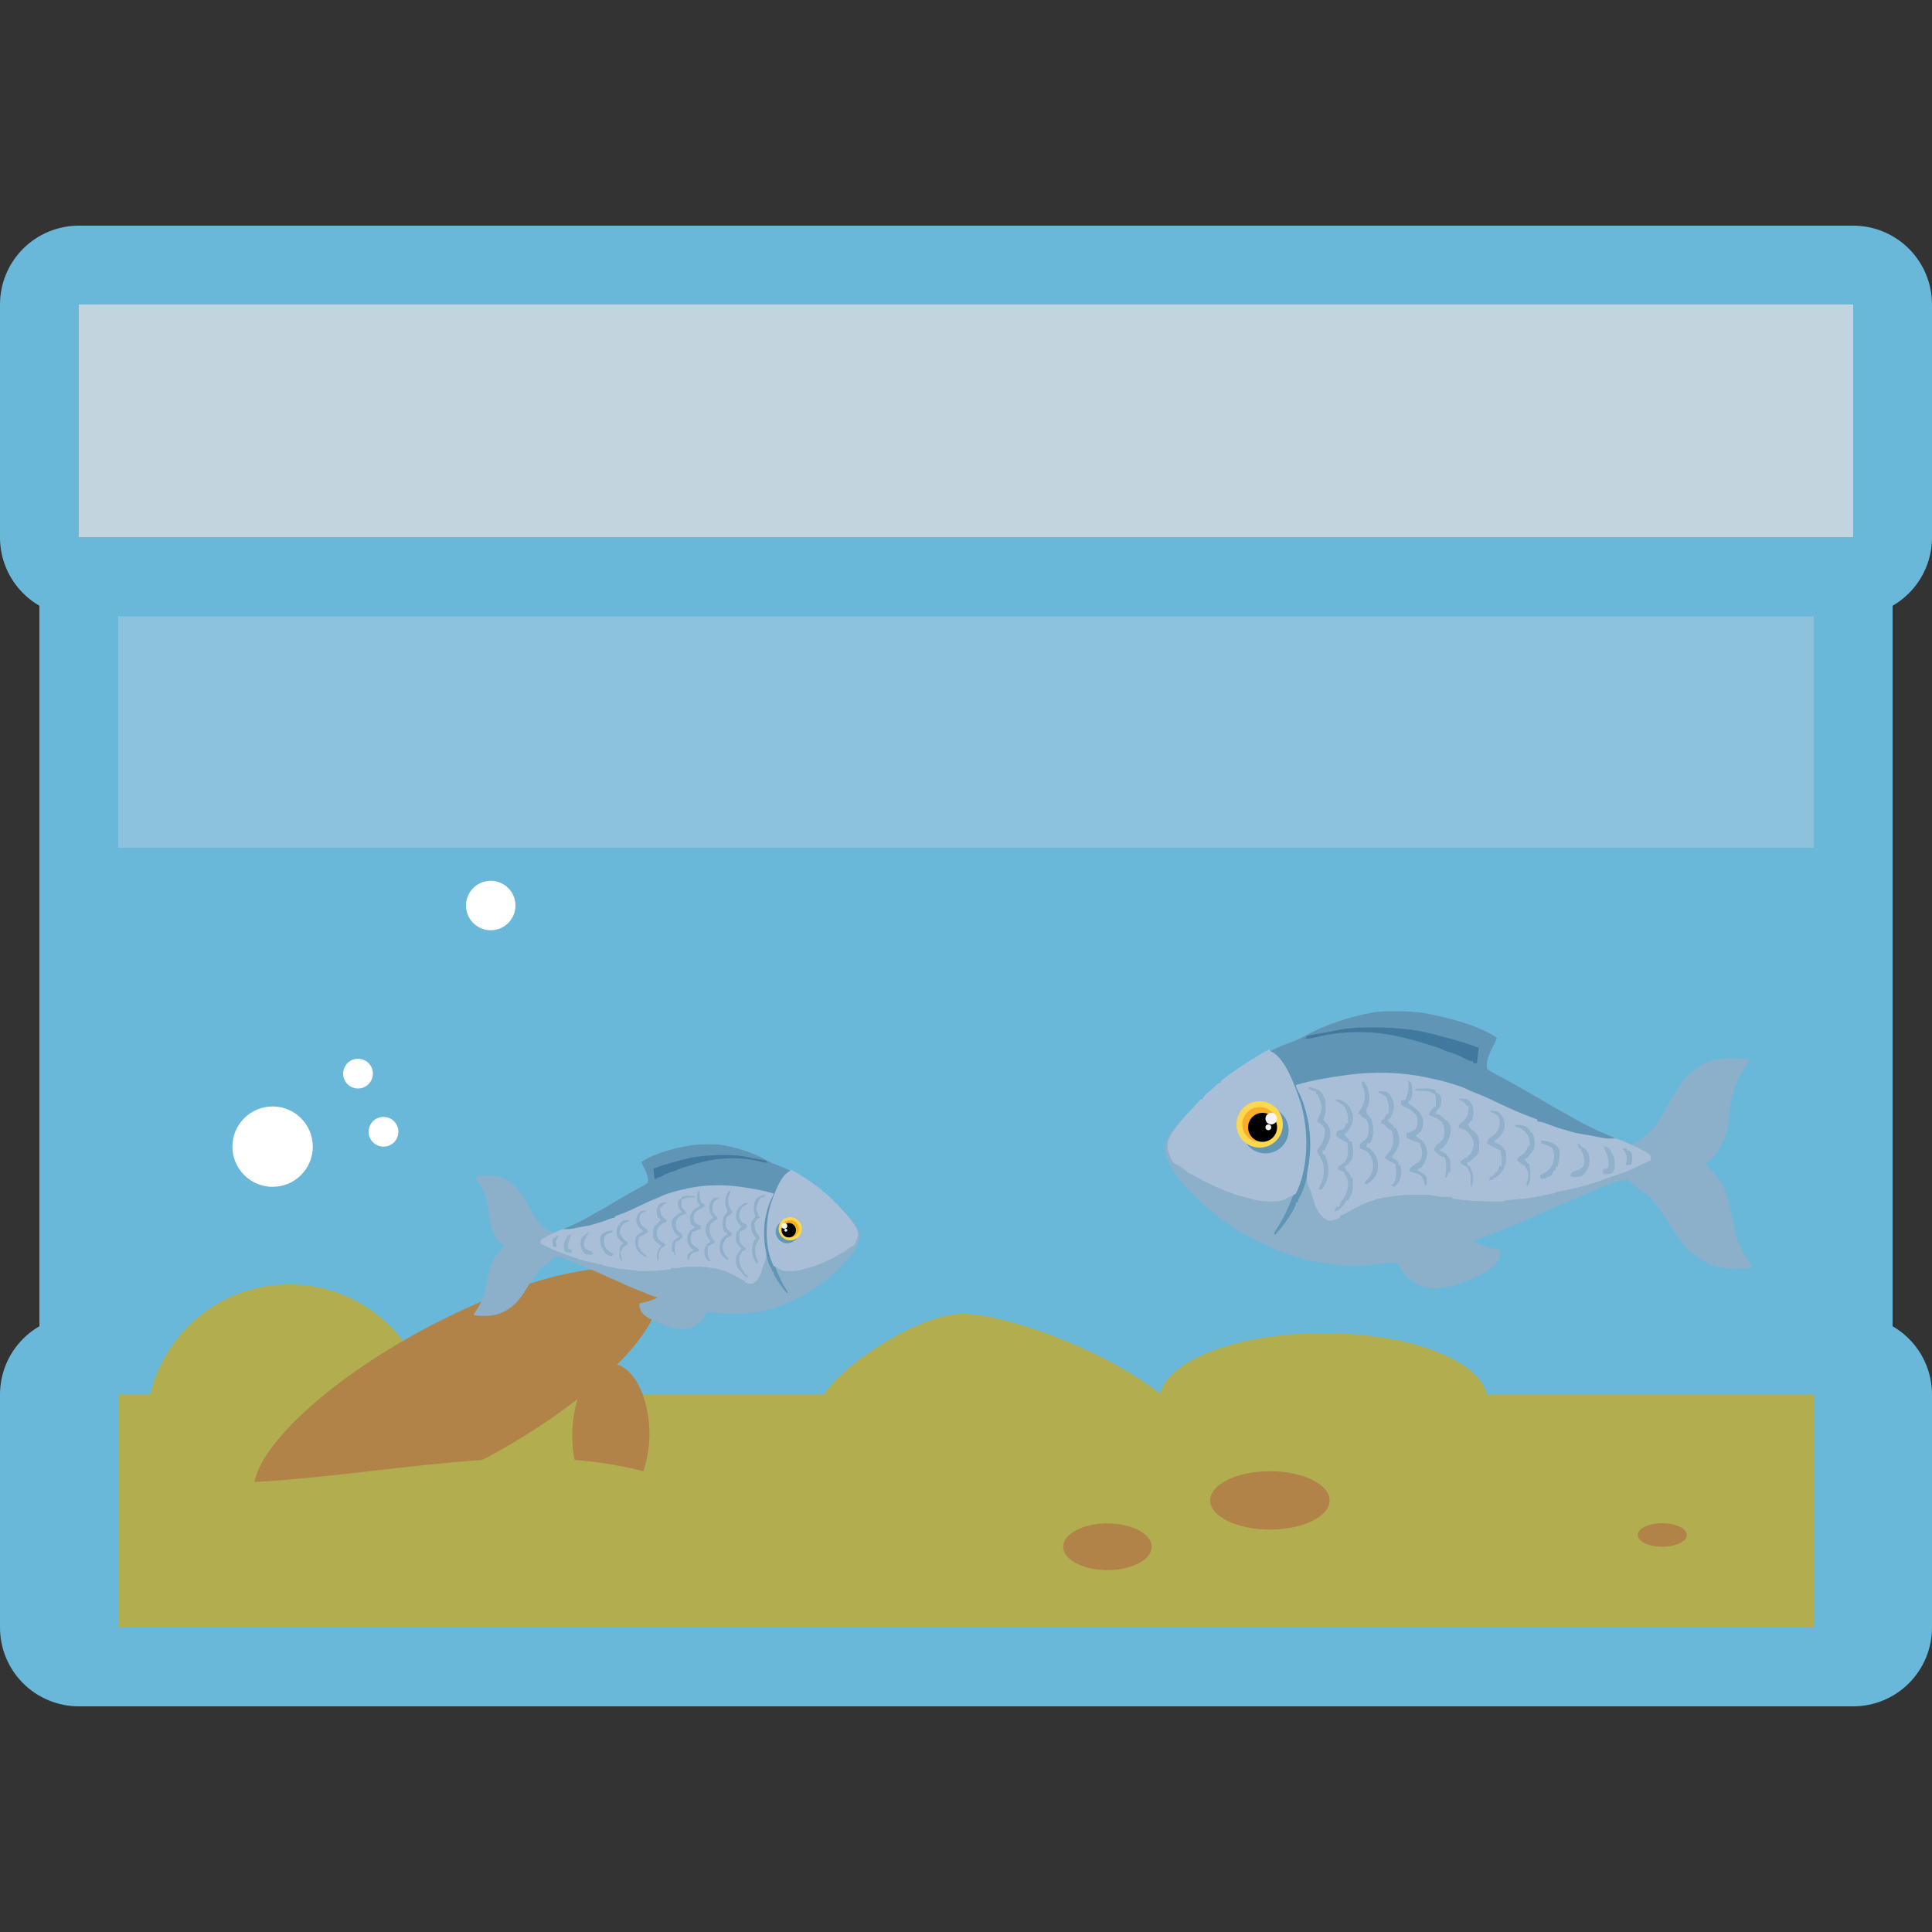 <svg width="100" height="100" viewBox="0 0 100 100" fill="none" xmlns="http://www.w3.org/2000/svg">
<rect x="0" y="0" width="100" height="100" fill="#333333" stroke="none"/>
<g clip-path="url(#clip0_8_44)">
<path d="M95.92 72.18V84.24H4.08V72.18H95.92ZM95.92 68.1H4.08C2.998 68.1 1.96 68.53 1.195 69.295C0.43 70.06 0 71.098 0 72.18L0 84.24C0 85.322 0.43 86.36 1.195 87.125C1.96 87.89 2.998 88.32 4.08 88.32H95.92C97.002 88.32 98.04 87.89 98.805 87.125C99.57 86.36 100 85.322 100 84.24V72.18C100 71.098 99.57 70.06 98.805 69.295C98.04 68.53 97.002 68.1 95.92 68.1Z" fill="#6AB8D9"/>
<path d="M95.92 43.88H4.08V84.24H95.92V43.88Z" fill="#A9CCDD"/>
<path d="M95.92 15.76H4.08V27.82H95.92V15.76Z" fill="#C2D4DE"/>
<path d="M95.92 31.82H4.08V43.88H95.92V31.82Z" fill="#8CC2DB"/>
<path d="M95.92 71.37H4.08V84.24H95.92V71.37Z" fill="#93C4DB"/>
<path d="M95.92 43.88H4.08V84.24H95.92V43.88Z" fill="#6AB8D9"/>
<path d="M95.92 27.82H4.08V31.82H95.92V27.82Z" fill="#BCD2DE"/>
<path d="M95.92 15.76V27.82H4.08V15.76H95.92ZM95.92 11.68H4.08C2.998 11.68 1.96 12.11 1.195 12.875C0.43 13.64 0 14.678 0 15.76L0 27.82C0 28.902 0.43 29.94 1.195 30.705C1.96 31.47 2.998 31.9 4.08 31.9H95.92C97.002 31.9 98.04 31.47 98.805 30.705C99.57 29.94 100 28.902 100 27.82V15.76C100 14.678 99.57 13.64 98.805 12.875C98.04 12.11 97.002 11.68 95.92 11.68Z" fill="#6AB8D9"/>
<path d="M95.92 72.18H4.08V84.24H95.92V72.18Z" fill="#B2AE4F"/>
<path d="M14.97 81.26C19.051 81.26 22.36 77.951 22.36 73.87C22.36 69.789 19.051 66.48 14.97 66.48C10.889 66.48 7.58 69.789 7.58 73.87C7.58 77.951 10.889 81.26 14.97 81.26Z" fill="#B2AE4F"/>
<path d="M52.5 73.8C55.703 73.8 62 78.203 62 75C62 71.797 53.003 68 49.8 68C46.597 68 39 73.8 44 73.8H52.5Z" fill="#B2AE4F"/>
<path d="M68.5 76C73.194 76 77 74.433 77 72.5C77 70.567 73.194 69 68.5 69C63.806 69 60 70.567 60 72.5C60 74.433 63.806 76 68.5 76Z" fill="#B2AE4F"/>
<path d="M14.11 61.43C15.259 61.43 16.19 60.499 16.19 59.35C16.19 58.201 15.259 57.27 14.11 57.27C12.961 57.27 12.03 58.201 12.03 59.35C12.03 60.499 12.961 61.43 14.11 61.43Z" fill="white"/>
<path d="M18.53 56.34C18.955 56.34 19.3 55.995 19.3 55.57C19.3 55.145 18.955 54.8 18.53 54.8C18.105 54.8 17.76 55.145 17.76 55.57C17.76 55.995 18.105 56.34 18.53 56.34Z" fill="white"/>
<path d="M19.85 59.35C20.275 59.35 20.62 59.005 20.62 58.58C20.62 58.155 20.275 57.81 19.85 57.81C19.425 57.81 19.08 58.155 19.08 58.58C19.08 59.005 19.425 59.35 19.85 59.35Z" fill="white"/>
<path d="M25.4 48.15C26.107 48.15 26.68 47.577 26.68 46.87C26.68 46.163 26.107 45.59 25.4 45.59C24.693 45.59 24.12 46.163 24.12 46.87C24.12 47.577 24.693 48.15 25.4 48.15Z" fill="white"/>
<path d="M33.62 74.31C33.62 72.25 32.74 70.58 31.62 70.58C30.5 70.58 29.62 72.25 29.62 74.31C29.623 74.733 29.663 75.154 29.74 75.57C30.942 75.657 32.133 75.851 33.3 76.15C33.493 75.555 33.601 74.935 33.62 74.31Z" fill="#B18348"/>
<path d="M33.9 66.52C32.9 64.73 27.52 65.78 21.81 68.87C17 71.48 13.56 74.69 13.17 76.71C17.17 76.48 21.17 75.82 24.94 75.57C25.07 75.5 25.2 75.45 25.34 75.37C31 72.28 34.88 68.32 33.9 66.52Z" fill="#B18348"/>
<path d="M57.32 81.27C58.585 81.27 59.61 80.728 59.61 80.06C59.61 79.392 58.585 78.85 57.32 78.85C56.055 78.85 55.03 79.392 55.03 80.06C55.03 80.728 56.055 81.27 57.32 81.27Z" fill="#B18348"/>
<path d="M65.73 79.17C67.437 79.17 68.82 78.494 68.82 77.66C68.82 76.826 67.437 76.15 65.73 76.15C64.023 76.15 62.64 76.826 62.64 77.66C62.64 78.494 64.023 79.17 65.73 79.17Z" fill="#B18348"/>
<path d="M86.04 80.06C86.741 80.06 87.31 79.787 87.31 79.45C87.31 79.113 86.741 78.84 86.04 78.84C85.339 78.84 84.77 79.113 84.77 79.45C84.77 79.787 85.339 80.06 86.04 80.06Z" fill="#B18348"/>
<path d="M6.12 28.97H2.04V84.24H6.12V28.97Z" fill="#6AB8D9"/>
<path d="M97.96 28.97H93.88V84.24H97.96V28.97Z" fill="#6AB8D9"/>
<g clip-path="url(#clip1_8_44)">
<path d="M36.711 59.228C36.652 59.228 36.652 59.228 36.592 59.228C36.196 59.23 35.815 59.252 35.429 59.339C35.396 59.346 35.364 59.353 35.33 59.361C35.115 59.408 34.899 59.456 34.687 59.516C34.656 59.524 34.626 59.533 34.594 59.541C34.116 59.683 33.611 59.862 33.195 60.143C33.234 60.247 33.279 60.344 33.331 60.443C33.447 60.675 33.577 60.944 33.536 61.209C33.464 61.271 33.407 61.309 33.325 61.352C33.303 61.364 33.282 61.376 33.26 61.389C33.197 61.423 33.134 61.458 33.07 61.491C33.014 61.523 32.958 61.554 32.901 61.585C32.874 61.6 32.846 61.615 32.818 61.631C32.502 61.803 32.191 61.985 31.883 62.17C31.493 62.404 31.101 62.631 30.704 62.853C30.621 62.899 30.538 62.947 30.456 62.994C30.084 63.208 29.701 63.386 29.307 63.553C29.223 63.59 29.139 63.627 29.055 63.664C29.008 63.684 28.96 63.705 28.913 63.726C28.892 63.735 28.871 63.744 28.85 63.754C28.728 63.806 28.659 63.817 28.532 63.781C28.22 63.607 27.916 63.364 27.724 63.059C27.693 63.01 27.693 63.01 27.661 62.959C27.552 62.784 27.452 62.604 27.356 62.421C27.018 61.777 26.633 61.166 25.904 60.933C25.665 60.865 25.442 60.852 25.195 60.856C25.16 60.856 25.125 60.857 25.088 60.857C24.927 60.858 24.775 60.866 24.616 60.895C24.656 61.007 24.704 61.092 24.776 61.185C25.145 61.711 25.258 62.273 25.307 62.903C25.356 63.492 25.563 64.033 26.015 64.427C26.061 64.464 26.061 64.464 26.108 64.502C26.078 64.531 26.078 64.531 26.048 64.561C26.016 64.593 25.984 64.626 25.953 64.659C25.932 64.68 25.911 64.701 25.889 64.722C25.745 64.873 25.634 65.026 25.537 65.209C25.527 65.228 25.517 65.247 25.507 65.266C25.373 65.531 25.309 65.808 25.251 66.097C25.245 66.129 25.238 66.161 25.232 66.193C25.2 66.348 25.171 66.504 25.144 66.659C25.053 67.168 24.823 67.6 24.523 68.014C24.533 68.035 24.544 68.055 24.554 68.077C24.659 68.094 24.759 68.103 24.865 68.108C24.886 68.109 24.907 68.11 24.929 68.111C25.628 68.141 26.142 67.965 26.668 67.481C26.961 67.189 27.173 66.83 27.388 66.478C27.522 66.262 27.667 66.055 27.818 65.85C27.833 65.829 27.848 65.807 27.863 65.785C27.99 65.618 28.166 65.51 28.335 65.391C28.481 65.288 28.619 65.186 28.719 65.035C29.081 65.057 29.425 65.217 29.758 65.35C29.784 65.361 29.81 65.371 29.836 65.382C29.951 65.428 30.063 65.477 30.173 65.534C30.276 65.588 30.381 65.63 30.489 65.671C30.717 65.758 30.938 65.857 31.16 65.957C31.283 66.013 31.405 66.068 31.528 66.123C31.553 66.135 31.578 66.146 31.604 66.157C32.784 66.689 32.784 66.689 33.268 66.873C33.375 66.914 33.48 66.957 33.585 67.003C33.733 67.066 33.881 67.118 34.034 67.167C33.74 67.315 33.427 67.408 33.101 67.45C33.079 67.65 33.122 67.763 33.223 67.936C33.386 68.132 33.601 68.243 33.828 68.347C33.854 68.359 33.88 68.371 33.907 68.384C34.49 68.654 35.166 68.935 35.809 68.702C36.168 68.537 36.407 68.274 36.582 67.92C36.767 67.913 36.946 67.917 37.13 67.942C38.418 68.119 39.789 67.908 40.961 67.34C41.036 67.303 41.112 67.269 41.188 67.236C41.685 67.014 42.148 66.712 42.581 66.383C42.6 66.369 42.618 66.355 42.638 66.341C42.863 66.172 43.073 65.99 43.279 65.797C43.299 65.778 43.319 65.759 43.34 65.74C43.784 65.315 44.449 64.617 44.496 63.971C44.473 63.469 43.936 62.983 43.607 62.652C43.542 62.577 43.477 62.501 43.413 62.426C43.395 62.407 43.377 62.389 43.358 62.369C43.338 62.369 43.317 62.369 43.296 62.369C43.288 62.351 43.28 62.332 43.272 62.313C43.23 62.237 43.187 62.196 43.121 62.14C43.088 62.112 43.088 62.112 43.055 62.083C43.032 62.064 43.009 62.044 42.985 62.024C42.919 61.965 42.854 61.905 42.788 61.845C42.736 61.805 42.736 61.805 42.674 61.805C42.674 61.784 42.674 61.764 42.674 61.742C42.604 61.683 42.534 61.628 42.461 61.574C42.438 61.557 42.416 61.541 42.394 61.523C42.141 61.336 41.881 61.161 41.618 60.989C41.575 60.962 41.575 60.962 41.531 60.933C41.16 60.701 40.76 60.525 40.358 60.358C40.138 60.266 39.925 60.168 39.714 60.056C39.157 59.764 38.563 59.531 37.95 59.39C37.916 59.382 37.881 59.373 37.846 59.364C37.746 59.34 37.647 59.317 37.546 59.296C37.52 59.291 37.494 59.285 37.467 59.28C37.214 59.232 36.968 59.225 36.711 59.228Z" fill="#8CAFCA"/>
<path d="M36.711 59.228C36.652 59.228 36.652 59.228 36.592 59.228C36.196 59.23 35.815 59.252 35.428 59.339C35.396 59.346 35.364 59.353 35.33 59.361C35.115 59.408 34.899 59.456 34.687 59.516C34.656 59.524 34.626 59.533 34.594 59.541C34.116 59.683 33.611 59.862 33.195 60.143C33.234 60.247 33.279 60.344 33.331 60.443C33.447 60.675 33.577 60.944 33.536 61.209C33.464 61.271 33.407 61.309 33.325 61.352C33.303 61.364 33.282 61.376 33.26 61.389C33.197 61.423 33.134 61.458 33.07 61.491C33.014 61.523 32.958 61.554 32.901 61.585C32.874 61.6 32.846 61.615 32.818 61.631C32.502 61.803 32.191 61.985 31.883 62.17C31.493 62.404 31.101 62.631 30.704 62.853C30.62 62.899 30.538 62.947 30.455 62.994C30.133 63.179 29.805 63.337 29.464 63.482C29.416 63.502 29.416 63.502 29.367 63.523C29.339 63.535 29.311 63.547 29.281 63.559C29.216 63.592 29.216 63.592 29.185 63.655C29.416 63.664 29.624 63.63 29.849 63.581C29.916 63.567 29.982 63.553 30.048 63.539C30.081 63.532 30.113 63.525 30.146 63.518C30.239 63.499 30.332 63.482 30.425 63.465C30.547 63.443 30.664 63.415 30.782 63.377C30.816 63.366 30.85 63.355 30.885 63.343C30.919 63.333 30.953 63.322 30.988 63.31C31.055 63.29 31.121 63.27 31.188 63.249C31.404 63.183 31.615 63.106 31.827 63.028C31.827 63.007 31.827 62.986 31.827 62.965C31.848 62.962 31.868 62.959 31.889 62.955C32.008 62.928 32.12 62.885 32.233 62.84C32.259 62.829 32.285 62.819 32.312 62.808C32.65 62.669 32.979 62.507 33.307 62.346C33.627 62.191 33.95 62.055 34.282 61.93C34.327 61.913 34.371 61.897 34.416 61.88C34.708 61.77 34.999 61.673 35.304 61.607C35.366 61.593 35.428 61.578 35.489 61.562C36.794 61.221 38.267 61.373 39.56 61.69C39.718 61.729 39.871 61.756 40.032 61.773C40.016 61.807 39.999 61.841 39.982 61.876C39.85 62.15 39.733 62.417 39.66 62.714C39.654 62.735 39.648 62.756 39.642 62.778C39.553 63.121 39.524 63.453 39.523 63.808C39.523 63.845 39.523 63.882 39.523 63.921C39.528 64.326 39.592 64.707 39.702 65.096C39.711 65.129 39.72 65.163 39.73 65.197C39.781 65.38 39.839 65.533 39.939 65.693C39.963 65.765 39.963 65.765 39.97 65.819C39.991 65.819 40.011 65.819 40.032 65.819C40.036 65.851 40.036 65.851 40.04 65.883C40.07 66.002 40.128 66.099 40.192 66.203C40.204 66.224 40.217 66.245 40.23 66.266C40.33 66.429 40.438 66.582 40.561 66.728C40.588 66.761 40.588 66.761 40.616 66.794C40.659 66.846 40.703 66.897 40.747 66.948C40.758 66.927 40.768 66.906 40.778 66.885C40.74 66.816 40.74 66.816 40.683 66.73C40.444 66.361 40.28 65.979 40.126 65.568C40.118 65.547 40.11 65.527 40.102 65.506C39.885 64.945 39.834 64.361 39.832 63.765C39.832 63.73 39.832 63.73 39.832 63.693C39.827 62.764 40.147 61.913 40.631 61.131C40.653 61.094 40.653 61.094 40.676 61.056C40.769 60.911 40.863 60.814 40.996 60.707C40.996 60.687 40.996 60.666 40.996 60.645C40.742 60.52 40.49 60.398 40.223 60.304C40.036 60.237 39.866 60.153 39.693 60.057C39.023 59.688 38.293 59.443 37.546 59.296C37.518 59.291 37.491 59.285 37.462 59.279C37.211 59.231 36.966 59.225 36.711 59.228Z" fill="#6195B5"/>
<path d="M40.94 60.538C40.925 60.569 40.925 60.569 40.909 60.601C40.88 60.615 40.88 60.615 40.851 60.63C40.377 60.875 40.043 61.879 39.883 62.357C39.593 63.305 39.592 64.623 40.039 65.525C40.086 65.552 40.135 65.577 40.184 65.601C40.211 65.614 40.237 65.627 40.264 65.64C40.306 65.66 40.306 65.66 40.349 65.681C40.376 65.698 40.403 65.715 40.431 65.733C40.585 65.795 40.729 65.791 40.893 65.789C40.927 65.789 40.96 65.789 40.994 65.789C41.218 65.784 41.409 65.76 41.621 65.683C41.698 65.656 41.769 65.638 41.849 65.622C42.011 65.587 42.161 65.53 42.315 65.47C42.344 65.459 42.373 65.447 42.402 65.436C42.775 65.289 43.135 65.12 43.478 64.909C43.55 64.864 43.55 64.864 43.632 64.835C43.711 64.801 43.74 64.769 43.8 64.709C43.845 64.676 43.891 64.644 43.937 64.613C43.961 64.597 43.985 64.581 44.009 64.565C44.076 64.52 44.076 64.52 44.144 64.497C44.288 64.404 44.338 64.178 44.39 64.019C44.438 63.796 44.375 63.64 44.261 63.448C44.044 63.116 43.798 62.826 43.52 62.545C43.455 62.47 43.39 62.395 43.326 62.319C43.308 62.301 43.29 62.282 43.271 62.263C43.251 62.263 43.23 62.263 43.209 62.263C43.201 62.245 43.193 62.226 43.185 62.207C43.143 62.131 43.1 62.09 43.034 62.034C43.012 62.015 42.99 61.996 42.968 61.977C42.945 61.958 42.922 61.938 42.898 61.918C42.832 61.859 42.767 61.799 42.701 61.739C42.65 61.699 42.65 61.699 42.587 61.699C42.587 61.678 42.587 61.657 42.587 61.636C42.517 61.577 42.447 61.522 42.374 61.468C42.352 61.451 42.329 61.434 42.306 61.417C41.87 61.094 41.415 60.8 40.94 60.538Z" fill="#A9BFD7"/>
<path d="M37.474 59.786C37.447 59.786 37.419 59.786 37.391 59.786C36.999 59.787 36.612 59.806 36.223 59.853C36.192 59.856 36.192 59.856 36.16 59.86C35.772 59.907 35.403 60.003 35.028 60.111C34.986 60.123 34.943 60.134 34.9 60.144C34.53 60.237 34.174 60.356 33.816 60.488C33.837 60.664 33.857 60.84 33.878 61.021C33.919 61.021 33.96 61.021 34.003 61.021C34.003 61 34.003 60.98 34.003 60.958C34.024 60.955 34.045 60.952 34.067 60.949C34.178 60.922 34.266 60.875 34.366 60.821C34.519 60.741 34.667 60.679 34.833 60.634C34.907 60.612 34.974 60.584 35.044 60.55C35.163 60.495 35.283 60.455 35.409 60.419C35.482 60.397 35.554 60.374 35.626 60.349C35.846 60.275 36.07 60.218 36.294 60.161C36.354 60.146 36.414 60.13 36.475 60.114C37.392 59.892 38.478 59.888 39.392 60.133C39.516 60.166 39.625 60.18 39.753 60.174C39.732 60.164 39.712 60.154 39.691 60.143C39.68 60.122 39.67 60.102 39.66 60.08C39.583 60.06 39.583 60.06 39.483 60.042C39.428 60.032 39.428 60.032 39.372 60.022C39.334 60.015 39.295 60.009 39.255 60.002C39.18 59.988 39.105 59.975 39.03 59.962C38.975 59.952 38.975 59.952 38.92 59.942C38.84 59.927 38.761 59.91 38.682 59.891C38.282 59.8 37.883 59.785 37.474 59.786Z" fill="#41789E"/>
<path d="M35.277 61.585C35.233 61.595 35.188 61.605 35.144 61.614C34.977 61.651 34.816 61.702 34.654 61.754C34.624 61.763 34.595 61.772 34.565 61.782C34.415 61.83 34.276 61.883 34.137 61.958C34.043 62.004 33.946 62.041 33.849 62.079C33.608 62.174 33.376 62.284 33.144 62.397C32.762 62.582 32.381 62.758 31.982 62.902C31.93 62.923 31.879 62.944 31.827 62.965C31.827 62.986 31.827 63.007 31.827 63.028C31.801 63.031 31.775 63.035 31.749 63.038C31.627 63.062 31.517 63.103 31.402 63.149C31.229 63.217 31.058 63.276 30.878 63.321C30.804 63.341 30.732 63.364 30.66 63.389C30.491 63.44 30.321 63.467 30.148 63.494C29.992 63.519 29.838 63.549 29.684 63.583C29.548 63.611 29.43 63.626 29.292 63.618C29.069 63.61 28.884 63.717 28.688 63.812C28.652 63.827 28.616 63.843 28.579 63.858C28.47 63.906 28.365 63.959 28.261 64.016C28.226 64.034 28.192 64.052 28.156 64.072C28.081 64.117 28.026 64.15 27.973 64.219C27.967 64.304 27.967 64.304 27.973 64.376C28.01 64.392 28.047 64.409 28.086 64.425C28.173 64.464 28.258 64.505 28.343 64.55C28.657 64.718 28.986 64.831 29.323 64.945C29.395 64.969 29.466 64.996 29.537 65.023C30.025 65.208 30.538 65.344 31.05 65.441C31.152 65.454 31.152 65.454 31.236 65.505C31.285 65.516 31.335 65.525 31.384 65.533C31.512 65.555 31.637 65.582 31.762 65.614C31.996 65.669 32.231 65.692 32.47 65.713C32.553 65.72 32.636 65.728 32.719 65.736C32.755 65.739 32.791 65.742 32.829 65.745C32.913 65.751 32.913 65.751 32.977 65.787C33.069 65.791 33.159 65.792 33.251 65.791C33.279 65.791 33.306 65.791 33.334 65.791C33.799 65.787 34.258 65.767 34.718 65.693C34.718 65.673 34.718 65.652 34.718 65.631C34.745 65.631 34.773 65.632 34.802 65.633C34.839 65.633 34.877 65.634 34.916 65.635C34.953 65.635 34.989 65.636 35.027 65.637C35.121 65.635 35.205 65.621 35.295 65.6C35.497 65.556 35.697 65.559 35.903 65.56C35.962 65.56 35.962 65.56 36.023 65.561C36.308 65.564 36.582 65.582 36.862 65.631C36.891 65.635 36.919 65.638 36.948 65.642C37.424 65.713 37.841 65.911 38.254 66.151C38.347 66.206 38.438 66.253 38.541 66.289C38.541 66.31 38.541 66.331 38.541 66.352C38.681 66.42 38.786 66.47 38.945 66.446C39.153 66.347 39.288 66.147 39.379 65.937C39.402 65.867 39.422 65.796 39.442 65.725C39.462 65.661 39.483 65.598 39.504 65.535C39.514 65.502 39.525 65.47 39.535 65.437C39.561 65.364 39.59 65.296 39.623 65.225C39.709 64.995 39.633 64.72 39.596 64.485C39.513 63.894 39.534 63.29 39.691 62.714C39.7 62.68 39.7 62.68 39.709 62.645C39.779 62.385 39.87 62.145 39.997 61.907C40.032 61.836 40.032 61.836 40.032 61.773C39.488 61.609 38.924 61.515 38.362 61.436C38.324 61.431 38.324 61.431 38.285 61.425C37.282 61.292 36.256 61.329 35.277 61.585Z" fill="#A9BFD8"/>
<path d="M36.209 61.617C36.147 61.648 36.147 61.648 36.113 61.717C36.082 61.814 36.077 61.893 36.077 61.995C36.077 62.027 36.077 62.059 36.077 62.092C36.085 62.181 36.099 62.233 36.147 62.307C36.168 62.317 36.188 62.327 36.209 62.338C36.209 62.359 36.209 62.379 36.209 62.401C36.159 62.445 36.159 62.445 36.095 62.489C35.921 62.617 35.76 62.742 35.712 62.965C35.7 63.119 35.702 63.253 35.794 63.381C35.847 63.435 35.901 63.483 35.961 63.53C35.944 63.542 35.926 63.556 35.908 63.569C35.885 63.587 35.861 63.605 35.837 63.624C35.81 63.642 35.784 63.66 35.757 63.679C35.622 63.804 35.583 63.938 35.57 64.118C35.576 64.311 35.661 64.474 35.774 64.627C35.821 64.643 35.821 64.643 35.868 64.659C35.878 64.679 35.888 64.7 35.899 64.721C35.873 64.733 35.873 64.733 35.846 64.745C35.742 64.802 35.642 64.863 35.588 64.972C35.584 65.056 35.587 65.139 35.588 65.223C35.608 65.223 35.629 65.223 35.65 65.223C35.658 65.189 35.667 65.156 35.675 65.121C35.71 65.011 35.729 64.959 35.805 64.878C35.897 64.836 35.897 64.836 35.998 64.808C36.032 64.797 36.065 64.787 36.1 64.776C36.139 64.764 36.139 64.764 36.178 64.753C36.167 64.665 36.156 64.634 36.086 64.578C36.062 64.563 36.037 64.548 36.011 64.533C35.908 64.471 35.836 64.419 35.774 64.314C35.754 64.237 35.754 64.237 35.749 64.157C35.746 64.13 35.743 64.104 35.741 64.076C35.743 63.992 35.766 63.948 35.805 63.875C35.805 63.843 35.805 63.812 35.805 63.781C35.823 63.775 35.842 63.769 35.86 63.763C36.004 63.717 36.138 63.665 36.272 63.592C36.272 63.541 36.272 63.489 36.272 63.435C36.255 63.43 36.238 63.425 36.221 63.419C36.123 63.386 36.041 63.358 35.963 63.288C35.897 63.145 35.889 63.015 35.918 62.863C36.022 62.654 36.261 62.568 36.458 62.463C36.458 62.412 36.458 62.36 36.458 62.307C36.407 62.296 36.355 62.286 36.303 62.275C36.299 62.258 36.295 62.242 36.291 62.224C36.272 62.15 36.272 62.15 36.239 62.069C36.198 61.918 36.205 61.773 36.209 61.617Z" fill="#8FB0CB"/>
<path d="M38.727 62.275C38.554 62.248 38.458 62.314 38.322 62.412C38.249 62.474 38.207 62.532 38.168 62.62C38.157 62.639 38.146 62.658 38.135 62.678C38.073 62.819 38.08 62.986 38.13 63.131C38.182 63.239 38.242 63.346 38.323 63.435C38.343 63.435 38.364 63.435 38.385 63.435C38.361 63.532 38.361 63.532 38.29 63.594C38.27 63.614 38.25 63.634 38.23 63.655C38.23 63.676 38.23 63.696 38.23 63.718C38.199 63.718 38.168 63.718 38.136 63.718C38.09 63.927 38.047 64.174 38.152 64.368C38.288 64.547 38.288 64.547 38.385 64.596C38.352 64.675 38.321 64.723 38.259 64.784C38.196 64.849 38.18 64.884 38.168 64.972C38.147 64.972 38.127 64.972 38.105 64.972C38.088 65.434 38.088 65.434 38.199 65.631C38.211 65.656 38.223 65.681 38.236 65.707C38.244 65.723 38.252 65.739 38.261 65.756C38.281 65.756 38.302 65.756 38.323 65.756C38.331 65.774 38.339 65.793 38.347 65.812C38.388 65.886 38.431 65.937 38.49 65.997C38.508 66.016 38.526 66.035 38.545 66.054C38.607 66.104 38.65 66.12 38.727 66.132C38.706 66.081 38.686 66.029 38.665 65.976C38.634 65.976 38.603 65.976 38.572 65.976C38.559 65.941 38.559 65.941 38.546 65.905C38.511 65.822 38.47 65.76 38.416 65.688C38.29 65.501 38.248 65.311 38.267 65.086C38.291 64.977 38.313 64.928 38.385 64.847C38.385 64.826 38.385 64.805 38.385 64.784C38.41 64.774 38.434 64.765 38.459 64.755C38.541 64.721 38.541 64.721 38.603 64.69C38.603 64.659 38.603 64.628 38.603 64.596C38.575 64.577 38.546 64.558 38.517 64.539C38.39 64.453 38.312 64.37 38.276 64.216C38.254 64.055 38.266 63.909 38.292 63.749C38.324 63.739 38.324 63.739 38.356 63.728C38.472 63.675 38.563 63.606 38.665 63.53C38.663 63.457 38.663 63.457 38.634 63.373C38.599 63.358 38.565 63.343 38.529 63.328C38.409 63.289 38.409 63.289 38.356 63.179C38.345 63.15 38.334 63.121 38.323 63.091C38.303 63.091 38.282 63.091 38.261 63.091C38.262 62.776 38.262 62.776 38.393 62.502C38.471 62.44 38.548 62.388 38.634 62.338C38.664 62.317 38.695 62.297 38.727 62.275Z" fill="#90B0CB"/>
<path d="M37.235 61.993C36.969 61.984 36.969 61.984 36.863 62.079C36.736 62.25 36.679 62.404 36.707 62.62C36.742 62.728 36.784 62.831 36.831 62.934C36.852 62.934 36.872 62.934 36.893 62.934C36.893 62.965 36.893 62.996 36.893 63.028C36.832 63.081 36.77 63.133 36.707 63.185C36.707 63.205 36.707 63.226 36.707 63.247C36.686 63.247 36.666 63.247 36.645 63.247C36.541 63.415 36.511 63.583 36.52 63.781C36.562 63.945 36.618 64.069 36.738 64.188C36.748 64.219 36.758 64.25 36.769 64.282C36.75 64.291 36.732 64.299 36.713 64.308C36.644 64.345 36.6 64.378 36.551 64.439C36.551 64.47 36.551 64.501 36.551 64.533C36.531 64.533 36.51 64.533 36.489 64.533C36.428 64.725 36.45 64.912 36.52 65.098C36.568 65.166 36.619 65.224 36.676 65.286C36.717 65.275 36.758 65.265 36.8 65.254C36.774 65.229 36.749 65.204 36.722 65.178C36.584 64.99 36.633 64.723 36.645 64.502C36.668 64.493 36.691 64.484 36.715 64.475C36.83 64.426 36.917 64.358 37.018 64.282C37.005 64.266 36.993 64.25 36.98 64.233C36.964 64.211 36.947 64.189 36.93 64.167C36.906 64.134 36.906 64.134 36.881 64.102C36.774 63.951 36.725 63.86 36.728 63.671C36.728 63.619 36.728 63.619 36.728 63.566C36.738 63.469 36.759 63.398 36.8 63.31C36.821 63.31 36.841 63.31 36.862 63.31C36.914 63.258 36.966 63.206 37.018 63.153C37.085 63.113 37.085 63.113 37.142 63.091C37.132 63.049 37.121 63.008 37.111 62.965C37.09 62.965 37.07 62.965 37.049 62.965C37.039 62.946 37.029 62.926 37.02 62.906C36.998 62.863 36.977 62.82 36.955 62.777C36.935 62.777 36.914 62.777 36.893 62.777C36.86 62.467 36.86 62.467 36.959 62.189C37.048 62.119 37.131 62.068 37.235 62.024C37.235 62.014 37.235 62.004 37.235 61.993Z" fill="#90B0CB"/>
<path d="M35.961 61.899C35.876 61.897 35.791 61.896 35.706 61.895C35.67 61.894 35.67 61.894 35.634 61.893C35.5 61.892 35.399 61.899 35.277 61.962C35.277 61.982 35.277 62.003 35.277 62.024C35.248 62.036 35.248 62.036 35.219 62.048C35.139 62.096 35.124 62.126 35.09 62.212C35.084 62.358 35.089 62.487 35.184 62.601C35.204 62.617 35.225 62.634 35.246 62.652C35.27 62.719 35.27 62.719 35.277 62.777C35.255 62.779 35.232 62.781 35.209 62.783C35.094 62.816 35.047 62.878 34.966 62.965C34.944 62.981 34.921 62.998 34.898 63.014C34.812 63.083 34.784 63.153 34.768 63.263C34.761 63.543 34.856 63.722 35.028 63.937C35.096 63.977 35.096 63.977 35.153 64C35.137 64.031 35.137 64.031 35.122 64.063C35.102 64.067 35.083 64.071 35.064 64.076C34.98 64.099 34.953 64.133 34.898 64.2C34.882 64.219 34.867 64.238 34.85 64.257C34.772 64.369 34.776 64.469 34.778 64.602C34.778 64.636 34.778 64.67 34.779 64.705C34.779 64.731 34.779 64.757 34.78 64.784C34.8 64.784 34.821 64.784 34.842 64.784C34.851 64.809 34.86 64.834 34.869 64.86C34.904 64.941 34.904 64.941 34.966 64.972C34.961 64.95 34.956 64.927 34.951 64.904C34.917 64.713 34.905 64.467 34.966 64.282C35.035 64.248 35.035 64.248 35.122 64.219C35.198 64.161 35.269 64.097 35.339 64.031C35.315 63.913 35.276 63.859 35.184 63.781C35.163 63.781 35.143 63.781 35.122 63.781C35.122 63.76 35.122 63.739 35.122 63.718C35.091 63.702 35.091 63.702 35.059 63.686C34.968 63.541 34.979 63.383 34.997 63.216C35.03 63.103 35.081 63.024 35.18 62.958C35.242 62.925 35.305 62.897 35.37 62.871C35.401 62.858 35.432 62.845 35.464 62.832C35.484 62.824 35.505 62.816 35.526 62.808C35.478 62.701 35.417 62.614 35.339 62.526C35.319 62.526 35.298 62.526 35.277 62.526C35.276 62.471 35.276 62.415 35.275 62.359C35.275 62.329 35.274 62.298 35.274 62.266C35.273 62.178 35.273 62.178 35.308 62.087C35.383 62.05 35.383 62.05 35.464 62.024C35.484 62.014 35.505 62.004 35.526 61.993C35.605 61.986 35.683 61.98 35.763 61.975C35.785 61.974 35.807 61.973 35.829 61.971C35.883 61.968 35.938 61.965 35.992 61.962C35.982 61.941 35.971 61.92 35.961 61.899Z" fill="#90B0CB"/>
<path d="M37.795 61.648C37.774 61.648 37.754 61.648 37.732 61.648C37.563 61.867 37.517 62.098 37.546 62.369C37.572 62.456 37.605 62.536 37.639 62.62C37.639 62.76 37.617 62.783 37.524 62.879C37.382 63.074 37.403 63.331 37.422 63.561C37.444 63.645 37.472 63.704 37.515 63.781C37.546 63.781 37.576 63.781 37.608 63.781C37.618 63.822 37.629 63.863 37.639 63.906C37.621 63.914 37.602 63.922 37.583 63.931C37.511 63.971 37.471 64.01 37.418 64.073C37.402 64.091 37.387 64.109 37.371 64.127C37.233 64.325 37.237 64.551 37.266 64.784C37.337 64.954 37.452 65.094 37.608 65.192C37.639 65.192 37.67 65.192 37.701 65.192C37.67 65.098 37.67 65.098 37.614 65.045C37.481 64.903 37.414 64.758 37.408 64.562C37.416 64.376 37.469 64.244 37.587 64.1C37.675 64.027 37.747 63.997 37.857 63.969C37.868 63.9 37.868 63.9 37.857 63.812C37.769 63.731 37.769 63.731 37.72 63.696C37.62 63.614 37.581 63.558 37.565 63.427C37.565 63.389 37.565 63.351 37.565 63.312C37.565 63.274 37.565 63.236 37.565 63.197C37.578 63.084 37.602 63.025 37.67 62.934C37.734 62.896 37.734 62.896 37.795 62.871C37.805 62.85 37.815 62.83 37.826 62.808C37.856 62.788 37.887 62.767 37.919 62.746C37.891 62.706 37.891 62.706 37.863 62.665C37.717 62.441 37.672 62.261 37.701 61.993C37.726 61.905 37.759 61.827 37.795 61.742C37.795 61.711 37.795 61.68 37.795 61.648Z" fill="#8FAFCA"/>
<path d="M39.597 61.836C39.499 61.858 39.41 61.891 39.318 61.93C39.297 61.939 39.277 61.947 39.256 61.956C39.128 62.032 39.081 62.168 39.038 62.307C39.018 62.502 39.009 62.693 39.073 62.88C39.082 62.908 39.091 62.936 39.1 62.965C39.049 63.048 39.049 63.048 38.976 63.122C38.872 63.249 38.864 63.366 38.867 63.525C38.896 63.709 38.983 63.869 39.069 64.031C39.089 64.031 39.11 64.031 39.131 64.031C39.131 64.073 39.131 64.114 39.131 64.157C39.111 64.157 39.09 64.157 39.069 64.157C38.928 64.432 38.895 64.708 38.969 65.01C39.017 65.147 39.064 65.272 39.162 65.38C39.193 65.38 39.224 65.38 39.255 65.38C39.24 65.298 39.216 65.239 39.178 65.164C39.081 64.96 39.075 64.724 39.1 64.502C39.132 64.415 39.169 64.339 39.215 64.259C39.258 64.183 39.295 64.116 39.318 64.031C39.285 63.969 39.285 63.969 39.232 63.91C39.09 63.734 39.048 63.549 39.05 63.324C39.085 63.181 39.201 63.107 39.318 63.028C39.283 62.938 39.246 62.852 39.205 62.765C39.136 62.581 39.146 62.458 39.224 62.281C39.236 62.258 39.247 62.234 39.259 62.21C39.286 62.15 39.286 62.15 39.286 62.087C39.307 62.087 39.328 62.087 39.349 62.087C39.349 62.056 39.349 62.025 39.349 61.993C39.384 61.987 39.384 61.987 39.42 61.981C39.504 61.962 39.504 61.962 39.597 61.899C39.597 61.878 39.597 61.858 39.597 61.836Z" fill="#8FAFCA"/>
<path d="M34.5 62.244C34.217 62.25 34.217 62.25 34.111 62.346C34.096 62.374 34.081 62.403 34.065 62.432C34.052 62.455 34.039 62.479 34.026 62.503C33.978 62.682 33.979 62.861 34.065 63.028C34.085 63.028 34.106 63.028 34.127 63.028C34.127 63.049 34.127 63.069 34.127 63.091C34.148 63.101 34.168 63.111 34.189 63.122C34.145 63.228 34.091 63.285 34.003 63.357C33.873 63.463 33.823 63.53 33.805 63.7C33.798 64.098 33.798 64.098 33.925 64.24C33.94 64.254 33.956 64.268 33.972 64.282C33.988 64.298 34.004 64.314 34.021 64.33C34.143 64.439 34.143 64.439 34.22 64.439C34.21 64.48 34.2 64.522 34.189 64.564C34.169 64.564 34.148 64.564 34.127 64.564C34.027 64.789 33.963 64.96 34.034 65.205C34.049 65.245 34.049 65.245 34.065 65.286C34.096 65.192 34.097 65.136 34.094 65.039C34.093 64.917 34.101 64.831 34.158 64.721C34.167 64.699 34.176 64.676 34.185 64.653C34.229 64.582 34.269 64.565 34.345 64.533C34.375 64.512 34.406 64.492 34.438 64.47C34.438 64.45 34.438 64.429 34.438 64.408C34.27 64.282 34.27 64.282 34.189 64.282C34.189 64.261 34.189 64.241 34.189 64.219C34.158 64.199 34.128 64.178 34.096 64.157C34.014 64.004 33.967 63.861 34.003 63.686C34.072 63.528 34.168 63.403 34.313 63.31C34.412 63.271 34.412 63.271 34.5 63.247C34.496 63.194 34.496 63.194 34.469 63.122C34.422 63.083 34.376 63.045 34.329 63.007C34.179 62.872 34.17 62.684 34.158 62.495C34.179 62.495 34.199 62.495 34.22 62.495C34.239 62.47 34.258 62.446 34.277 62.42C34.349 62.333 34.395 62.308 34.5 62.275C34.5 62.265 34.5 62.255 34.5 62.244Z" fill="#90B0CB"/>
<path d="M33.412 62.652C33.154 62.687 33.154 62.687 33.055 62.797C32.951 62.958 32.91 63.087 32.946 63.279C33.006 63.467 33.103 63.569 33.257 63.686C33.267 63.707 33.277 63.728 33.288 63.749C33.266 63.756 33.244 63.763 33.222 63.771C33.079 63.836 32.973 63.913 32.903 64.057C32.852 64.321 32.886 64.552 33.035 64.778C33.105 64.851 33.175 64.914 33.257 64.972C33.277 64.972 33.298 64.972 33.319 64.972C33.319 64.993 33.319 65.013 33.319 65.035C33.396 65.05 33.396 65.05 33.474 65.066C33.449 65.005 33.449 65.005 33.412 64.941C33.366 64.925 33.366 64.925 33.319 64.909C33.319 64.889 33.319 64.868 33.319 64.847C33.298 64.847 33.278 64.847 33.257 64.847C33.257 64.826 33.257 64.805 33.257 64.784C33.236 64.784 33.216 64.784 33.195 64.784C33.185 64.759 33.175 64.735 33.166 64.71C33.132 64.627 33.132 64.627 33.101 64.564C33.081 64.564 33.06 64.564 33.039 64.564C33.036 64.383 33.039 64.21 33.07 64.031C33.093 64.023 33.115 64.014 33.138 64.006C33.225 63.969 33.301 63.925 33.381 63.875C33.41 63.857 33.439 63.84 33.468 63.822C33.491 63.808 33.513 63.794 33.536 63.781C33.525 63.699 33.515 63.663 33.452 63.608C33.431 63.594 33.409 63.58 33.387 63.565C33.249 63.465 33.153 63.376 33.116 63.202C33.098 63.06 33.086 62.964 33.163 62.84C33.243 62.768 33.307 62.733 33.412 62.714C33.412 62.694 33.412 62.673 33.412 62.652Z" fill="#90B0CB"/>
<path d="M32.573 63.153C32.397 63.144 32.294 63.153 32.138 63.247C32.138 63.268 32.138 63.289 32.138 63.31C32.117 63.31 32.097 63.31 32.076 63.31C32.076 63.341 32.076 63.372 32.076 63.404C32.055 63.404 32.035 63.404 32.014 63.404C31.905 63.569 31.906 63.784 31.936 63.977C32.005 64.104 32.094 64.215 32.2 64.314C32.221 64.314 32.241 64.314 32.262 64.314C32.204 64.427 32.204 64.427 32.107 64.502C32.064 64.616 32.069 64.737 32.068 64.858C32.067 64.899 32.066 64.939 32.066 64.981C32.076 65.104 32.107 65.18 32.169 65.286C32.2 65.192 32.2 65.192 32.171 65.125C32.125 65 32.121 64.884 32.138 64.753C32.18 64.677 32.18 64.677 32.231 64.627C32.231 64.606 32.231 64.586 32.231 64.564C32.248 64.557 32.266 64.549 32.283 64.541C32.368 64.495 32.437 64.438 32.511 64.376C32.475 64.267 32.452 64.257 32.359 64.196C32.23 64.103 32.186 64.026 32.138 63.875C32.117 63.875 32.097 63.875 32.076 63.875C32.087 63.658 32.108 63.502 32.272 63.351C32.371 63.269 32.446 63.233 32.573 63.216C32.573 63.195 32.573 63.175 32.573 63.153Z" fill="#8FB0CA"/>
<path d="M31.703 63.686C31.484 63.706 31.317 63.742 31.145 63.89C31.044 64.026 31.063 64.184 31.081 64.345C31.097 64.431 31.118 64.511 31.143 64.596C31.164 64.596 31.184 64.596 31.205 64.596C31.205 64.637 31.205 64.679 31.205 64.721C31.226 64.721 31.246 64.721 31.268 64.721C31.28 64.758 31.28 64.758 31.293 64.796C31.33 64.878 31.33 64.878 31.423 64.941C31.454 64.941 31.485 64.941 31.516 64.941C31.516 64.962 31.516 64.982 31.516 65.004C31.578 65.004 31.639 65.004 31.703 65.004C31.713 64.962 31.723 64.921 31.734 64.878C31.718 64.871 31.701 64.864 31.685 64.857C31.492 64.769 31.384 64.677 31.289 64.48C31.25 64.29 31.22 64.105 31.328 63.937C31.447 63.859 31.566 63.818 31.703 63.781C31.703 63.749 31.703 63.718 31.703 63.686Z" fill="#8EB0CA"/>
<path d="M30.459 63.812C30.429 63.812 30.398 63.812 30.366 63.812C30.366 63.833 30.366 63.853 30.366 63.875C30.348 63.882 30.33 63.89 30.312 63.898C30.198 63.962 30.134 64.028 30.079 64.147C30.03 64.364 30.034 64.534 30.144 64.73C30.204 64.821 30.259 64.891 30.36 64.933C30.605 64.961 30.605 64.961 30.708 64.909C30.677 64.823 30.659 64.79 30.575 64.749C30.548 64.74 30.521 64.731 30.492 64.721C30.37 64.681 30.305 64.649 30.242 64.533C30.21 64.345 30.238 64.195 30.335 64.031C30.335 64.011 30.335 63.99 30.335 63.969C30.356 63.969 30.376 63.969 30.397 63.969C30.418 63.917 30.438 63.865 30.459 63.812Z" fill="#91B0CB"/>
<path d="M29.558 63.875C29.435 63.903 29.385 63.953 29.319 64.057C29.195 64.276 29.161 64.43 29.206 64.684C29.247 64.784 29.247 64.784 29.317 64.829C29.41 64.848 29.494 64.851 29.589 64.847C29.589 64.795 29.589 64.743 29.589 64.69C29.552 64.675 29.552 64.675 29.513 64.66C29.437 64.635 29.437 64.635 29.403 64.596C29.401 64.375 29.432 64.188 29.532 63.992C29.558 63.937 29.558 63.937 29.558 63.875Z" fill="#92B1CB"/>
<path d="M28.936 63.969C28.885 63.969 28.834 63.969 28.781 63.969C28.781 63.989 28.781 64.01 28.781 64.031C28.762 64.033 28.743 64.035 28.723 64.037C28.657 64.063 28.657 64.063 28.616 64.125C28.587 64.254 28.599 64.373 28.626 64.502C28.657 64.533 28.657 64.533 28.736 64.535C28.761 64.534 28.786 64.534 28.812 64.533C28.808 64.511 28.804 64.488 28.8 64.465C28.768 64.249 28.768 64.249 28.857 64.057C28.883 64.028 28.909 63.999 28.936 63.969Z" fill="#90AFC8"/>
<path d="M40.15 63.75C40.15 64.081 40.419 64.35 40.75 64.35C41.081 64.35 41.35 64.081 41.35 63.75C41.35 63.419 41.081 63.15 40.75 63.15C40.419 63.15 40.15 63.419 40.15 63.75Z" fill="#6396B5"/>
<path d="M40.3 63.6C40.3 63.931 40.569 64.2 40.9 64.2C41.231 64.2 41.5 63.931 41.5 63.6C41.5 63.269 41.231 63 40.9 63C40.569 63 40.3 63.269 40.3 63.6Z" fill="#FBD850"/>
<path d="M40.45 63.6C40.45 63.849 40.651 64.05 40.9 64.05C41.148 64.05 41.35 63.849 41.35 63.6C41.35 63.352 41.148 63.15 40.9 63.15C40.651 63.15 40.45 63.352 40.45 63.6Z" fill="#F8AE26"/>
<path d="M40.45 63.675C40.45 63.882 40.618 64.05 40.825 64.05C41.032 64.05 41.2 63.882 41.2 63.675C41.2 63.468 41.032 63.3 40.825 63.3C40.618 63.3 40.45 63.468 40.45 63.675Z" fill="black"/>
<circle cx="0.15" cy="0.15" r="0.15" transform="matrix(-1 0 0 1 40.75 63.3)" fill="#F7F6F5"/>
<circle cx="0.075" cy="0.075" r="0.075" transform="matrix(-1 0 0 1 40.75 63.6)" fill="#F7F6F5"/>
</g>
<g clip-path="url(#clip2_8_44)">
<path d="M72.136 52.341C72.225 52.341 72.225 52.341 72.317 52.341C72.919 52.344 73.499 52.379 74.087 52.509C74.136 52.52 74.186 52.53 74.236 52.541C74.565 52.612 74.893 52.684 75.216 52.773C75.263 52.786 75.309 52.799 75.356 52.812C76.084 53.024 76.852 53.294 77.487 53.714C77.426 53.87 77.358 54.017 77.28 54.164C77.103 54.513 76.904 54.916 76.966 55.314C77.077 55.406 77.163 55.464 77.288 55.528C77.321 55.546 77.353 55.564 77.387 55.583C77.483 55.635 77.579 55.686 77.676 55.737C77.761 55.784 77.847 55.831 77.933 55.878C77.975 55.901 78.017 55.923 78.06 55.946C78.541 56.204 79.013 56.477 79.483 56.755C80.075 57.107 80.673 57.447 81.277 57.779C81.403 57.849 81.529 57.92 81.655 57.992C82.221 58.312 82.803 58.578 83.403 58.83C83.531 58.884 83.659 58.94 83.786 58.996C83.858 59.027 83.93 59.058 84.002 59.088C84.034 59.102 84.065 59.117 84.098 59.131C84.283 59.209 84.389 59.225 84.581 59.171C85.057 58.911 85.52 58.545 85.811 58.089C85.859 58.015 85.859 58.015 85.907 57.939C86.073 57.676 86.225 57.406 86.371 57.131C86.885 56.165 87.471 55.249 88.581 54.899C88.945 54.798 89.283 54.778 89.66 54.784C89.713 54.785 89.767 54.785 89.822 54.785C90.068 54.787 90.299 54.799 90.54 54.843C90.48 55.011 90.408 55.138 90.298 55.278C89.737 56.066 89.564 56.909 89.49 57.854C89.415 58.739 89.1 59.55 88.412 60.141C88.342 60.196 88.342 60.196 88.27 60.253C88.316 60.296 88.316 60.296 88.362 60.341C88.41 60.39 88.459 60.439 88.507 60.488C88.539 60.519 88.571 60.551 88.604 60.583C88.823 60.809 88.992 61.039 89.139 61.314C89.155 61.342 89.17 61.37 89.185 61.4C89.389 61.796 89.486 62.211 89.574 62.646C89.584 62.693 89.594 62.741 89.604 62.79C89.651 63.023 89.697 63.255 89.738 63.489C89.876 64.252 90.226 64.9 90.682 65.521C90.667 65.552 90.651 65.583 90.635 65.615C90.475 65.641 90.324 65.654 90.162 65.662C90.13 65.664 90.097 65.665 90.064 65.667C89.001 65.712 88.219 65.448 87.419 64.721C86.972 64.284 86.649 63.745 86.322 63.218C86.119 62.893 85.899 62.582 85.669 62.275C85.646 62.243 85.623 62.211 85.6 62.178C85.407 61.928 85.139 61.764 84.882 61.587C84.659 61.433 84.449 61.279 84.297 61.052C83.747 61.086 83.223 61.325 82.716 61.526C82.677 61.541 82.638 61.556 82.597 61.572C82.422 61.642 82.252 61.715 82.085 61.802C81.928 61.882 81.769 61.945 81.604 62.006C81.257 62.136 80.92 62.285 80.583 62.436C80.396 62.519 80.209 62.602 80.022 62.685C79.984 62.702 79.946 62.719 79.907 62.736C78.111 63.534 78.111 63.534 77.375 63.809C77.213 63.871 77.052 63.936 76.892 64.004C76.668 64.098 76.442 64.178 76.21 64.251C76.657 64.472 77.133 64.612 77.628 64.674C77.662 64.975 77.597 65.145 77.444 65.404C77.196 65.697 76.869 65.865 76.523 66.021C76.483 66.039 76.443 66.057 76.403 66.076C75.514 66.482 74.486 66.903 73.508 66.553C72.962 66.305 72.598 65.911 72.331 65.38C72.05 65.37 71.777 65.375 71.499 65.413C69.537 65.678 67.452 65.362 65.668 64.509C65.553 64.455 65.439 64.404 65.322 64.354C64.566 64.021 63.862 63.568 63.203 63.075C63.174 63.054 63.146 63.033 63.117 63.011C62.774 62.758 62.454 62.485 62.142 62.196C62.111 62.167 62.08 62.139 62.048 62.11C61.372 61.472 60.36 60.425 60.288 59.456C60.324 58.703 61.141 57.975 61.642 57.477C61.741 57.365 61.839 57.252 61.937 57.138C61.964 57.111 61.992 57.083 62.02 57.054C62.051 57.054 62.083 57.054 62.115 57.054C62.127 57.026 62.139 56.998 62.151 56.97C62.215 56.855 62.28 56.794 62.381 56.71C62.431 56.668 62.431 56.668 62.482 56.625C62.517 56.596 62.552 56.567 62.588 56.537C62.688 56.447 62.788 56.358 62.888 56.268C62.966 56.207 62.966 56.207 63.061 56.207C63.061 56.176 63.061 56.145 63.061 56.113C63.167 56.025 63.274 55.942 63.386 55.86C63.42 55.836 63.453 55.811 63.488 55.785C63.873 55.505 64.268 55.241 64.669 54.984C64.734 54.942 64.734 54.942 64.801 54.899C65.365 54.551 65.974 54.287 66.586 54.037C66.92 53.899 67.245 53.752 67.566 53.585C68.414 53.146 69.317 52.797 70.25 52.585C70.302 52.573 70.355 52.56 70.409 52.547C70.561 52.51 70.712 52.475 70.865 52.444C70.904 52.436 70.944 52.428 70.985 52.42C71.371 52.347 71.744 52.338 72.136 52.341Z" fill="#8CAFCA"/>
<path d="M72.136 52.341C72.225 52.341 72.225 52.341 72.317 52.341C72.919 52.344 73.499 52.379 74.087 52.509C74.136 52.52 74.186 52.53 74.236 52.541C74.565 52.612 74.893 52.684 75.216 52.773C75.263 52.786 75.309 52.799 75.356 52.812C76.084 53.024 76.852 53.294 77.487 53.714C77.426 53.87 77.358 54.017 77.28 54.164C77.103 54.513 76.904 54.916 76.966 55.314C77.077 55.406 77.163 55.464 77.288 55.528C77.321 55.546 77.353 55.564 77.387 55.583C77.483 55.635 77.579 55.686 77.676 55.737C77.761 55.784 77.847 55.831 77.933 55.878C77.975 55.901 78.017 55.923 78.06 55.946C78.541 56.204 79.013 56.477 79.483 56.755C80.075 57.107 80.673 57.447 81.277 57.779C81.403 57.849 81.529 57.92 81.655 57.992C82.145 58.269 82.644 58.505 83.164 58.723C83.237 58.753 83.237 58.753 83.311 58.784C83.354 58.802 83.397 58.82 83.442 58.839C83.54 58.889 83.54 58.889 83.588 58.983C83.236 58.996 82.92 58.944 82.577 58.871C82.476 58.85 82.375 58.829 82.274 58.808C82.225 58.798 82.176 58.788 82.126 58.777C81.984 58.748 81.843 58.723 81.701 58.698C81.515 58.665 81.338 58.623 81.158 58.565C81.106 58.549 81.055 58.532 81.001 58.515C80.95 58.499 80.898 58.482 80.845 58.465C80.743 58.435 80.642 58.404 80.54 58.374C80.212 58.274 79.89 58.159 79.568 58.042C79.568 58.011 79.568 57.98 79.568 57.948C79.536 57.943 79.505 57.938 79.473 57.933C79.292 57.892 79.122 57.828 78.95 57.76C78.91 57.744 78.871 57.728 78.83 57.712C78.315 57.503 77.815 57.26 77.315 57.019C76.829 56.786 76.337 56.583 75.831 56.395C75.763 56.37 75.695 56.345 75.628 56.319C75.183 56.154 74.741 56.009 74.277 55.91C74.182 55.89 74.088 55.868 73.995 55.843C72.009 55.332 69.768 55.559 67.8 56.035C67.56 56.093 67.327 56.135 67.081 56.16C67.106 56.211 67.131 56.261 67.157 56.314C67.359 56.725 67.537 57.126 67.649 57.571C67.657 57.603 67.666 57.635 67.674 57.667C67.811 58.182 67.855 58.68 67.856 59.212C67.856 59.268 67.856 59.324 67.856 59.381C67.848 59.989 67.752 60.56 67.584 61.143C67.57 61.194 67.556 61.244 67.542 61.296C67.464 61.57 67.375 61.799 67.223 62.04C67.187 62.147 67.187 62.147 67.176 62.228C67.144 62.228 67.113 62.228 67.081 62.228C67.075 62.276 67.075 62.276 67.07 62.325C67.023 62.504 66.936 62.648 66.839 62.804C66.82 62.836 66.8 62.867 66.781 62.899C66.629 63.144 66.464 63.373 66.277 63.592C66.236 63.641 66.236 63.641 66.194 63.691C66.127 63.768 66.06 63.845 65.993 63.922C65.978 63.891 65.962 63.859 65.946 63.828C66.004 63.723 66.004 63.723 66.091 63.595C66.454 63.041 66.704 62.469 66.939 61.852C66.951 61.821 66.963 61.79 66.976 61.759C67.306 60.918 67.382 60.042 67.386 59.147C67.386 59.094 67.386 59.094 67.386 59.04C67.394 57.646 66.907 56.369 66.171 55.196C66.136 55.141 66.136 55.141 66.101 55.084C65.961 54.867 65.818 54.721 65.615 54.561C65.615 54.53 65.615 54.499 65.615 54.467C66.001 54.279 66.385 54.097 66.791 53.955C67.075 53.855 67.334 53.729 67.598 53.585C68.617 53.032 69.729 52.664 70.865 52.444C70.907 52.436 70.949 52.427 70.992 52.418C71.375 52.347 71.747 52.338 72.136 52.341Z" fill="#6195B5"/>
<path d="M65.7 54.308C65.723 54.354 65.723 54.354 65.747 54.402C65.791 54.423 65.791 54.423 65.836 54.445C66.557 54.812 67.065 56.318 67.308 57.036C67.749 58.458 67.752 60.434 67.072 61.787C66.999 61.828 66.925 61.866 66.85 61.901C66.81 61.921 66.77 61.94 66.728 61.96C66.664 61.991 66.664 61.991 66.599 62.022C66.558 62.047 66.517 62.073 66.475 62.099C66.241 62.193 66.021 62.186 65.771 62.184C65.72 62.184 65.67 62.183 65.618 62.183C65.277 62.177 64.986 62.139 64.664 62.025C64.546 61.985 64.439 61.957 64.317 61.933C64.071 61.88 63.841 61.795 63.607 61.705C63.564 61.688 63.52 61.671 63.475 61.654C62.907 61.433 62.359 61.18 61.838 60.864C61.728 60.795 61.728 60.795 61.603 60.752C61.484 60.702 61.439 60.653 61.349 60.564C61.28 60.514 61.21 60.466 61.139 60.42C61.103 60.396 61.067 60.372 61.03 60.347C60.928 60.28 60.928 60.28 60.825 60.245C60.605 60.106 60.529 59.767 60.45 59.529C60.378 59.194 60.473 58.96 60.647 58.672C60.976 58.174 61.351 57.739 61.774 57.318C61.873 57.206 61.971 57.093 62.069 56.979C62.097 56.951 62.124 56.923 62.153 56.895C62.184 56.895 62.215 56.895 62.247 56.895C62.259 56.867 62.271 56.839 62.284 56.81C62.348 56.696 62.413 56.634 62.513 56.551C62.547 56.523 62.58 56.495 62.615 56.466C62.65 56.437 62.684 56.407 62.72 56.377C62.82 56.288 62.92 56.198 63.02 56.109C63.099 56.048 63.099 56.048 63.193 56.048C63.193 56.017 63.193 55.986 63.193 55.954C63.3 55.865 63.407 55.783 63.518 55.701C63.552 55.676 63.586 55.651 63.62 55.626C64.285 55.141 64.977 54.7 65.7 54.308Z" fill="#A9BFD7"/>
<path d="M70.974 53.179C71.016 53.179 71.058 53.179 71.101 53.179C71.697 53.18 72.286 53.209 72.878 53.279C72.926 53.285 72.926 53.285 72.975 53.29C73.565 53.361 74.125 53.505 74.696 53.667C74.761 53.684 74.826 53.7 74.892 53.716C75.454 53.856 75.996 54.034 76.54 54.232C76.509 54.496 76.478 54.76 76.446 55.031C76.383 55.031 76.321 55.031 76.257 55.031C76.257 55 76.257 54.969 76.257 54.937C76.224 54.933 76.192 54.928 76.158 54.924C75.99 54.883 75.857 54.812 75.704 54.731C75.472 54.612 75.246 54.519 74.994 54.452C74.881 54.419 74.779 54.375 74.672 54.326C74.491 54.242 74.309 54.182 74.117 54.129C74.005 54.096 73.896 54.06 73.786 54.023C73.452 53.912 73.111 53.827 72.77 53.741C72.678 53.718 72.587 53.695 72.495 53.671C71.099 53.339 69.446 53.332 68.055 53.699C67.868 53.748 67.701 53.77 67.507 53.761C67.538 53.746 67.569 53.73 67.601 53.714C67.617 53.683 67.633 53.652 67.649 53.62C67.764 53.589 67.764 53.589 67.918 53.563C68.001 53.548 68.001 53.548 68.086 53.533C68.145 53.523 68.203 53.513 68.263 53.503C68.378 53.483 68.492 53.462 68.606 53.442C68.69 53.428 68.69 53.428 68.774 53.413C68.896 53.391 69.015 53.365 69.136 53.337C69.746 53.2 70.352 53.178 70.974 53.179Z" fill="#41789E"/>
<path d="M74.318 55.878C74.385 55.892 74.452 55.907 74.52 55.921C74.773 55.976 75.019 56.053 75.266 56.131C75.311 56.145 75.356 56.158 75.401 56.172C75.63 56.245 75.84 56.325 76.052 56.436C76.195 56.506 76.342 56.562 76.491 56.619C76.857 56.762 77.21 56.927 77.564 57.096C78.145 57.373 78.725 57.636 79.331 57.854C79.41 57.885 79.489 57.916 79.568 57.948C79.568 57.979 79.568 58.01 79.568 58.042C79.607 58.047 79.646 58.052 79.687 58.057C79.872 58.093 80.04 58.155 80.215 58.224C80.478 58.325 80.738 58.413 81.011 58.482C81.124 58.511 81.233 58.546 81.344 58.583C81.6 58.66 81.86 58.7 82.123 58.741C82.36 58.778 82.594 58.823 82.828 58.874C83.035 58.917 83.215 58.94 83.425 58.927C83.765 58.915 84.045 59.076 84.345 59.218C84.399 59.241 84.454 59.264 84.51 59.287C84.676 59.359 84.835 59.438 84.995 59.523C85.047 59.551 85.1 59.579 85.154 59.607C85.268 59.675 85.352 59.726 85.432 59.829C85.441 59.956 85.441 59.956 85.432 60.065C85.376 60.089 85.319 60.113 85.261 60.138C85.128 60.196 84.998 60.257 84.869 60.325C84.391 60.578 83.891 60.746 83.378 60.917C83.269 60.954 83.161 60.993 83.053 61.034C82.31 61.312 81.53 61.516 80.751 61.661C80.595 61.681 80.595 61.681 80.466 61.758C80.392 61.773 80.317 61.787 80.242 61.799C80.047 61.832 79.858 61.873 79.666 61.921C79.31 62.004 78.953 62.038 78.589 62.069C78.463 62.081 78.337 62.092 78.21 62.104C78.155 62.108 78.1 62.113 78.043 62.118C77.914 62.127 77.914 62.127 77.818 62.181C77.678 62.186 77.54 62.188 77.401 62.187C77.359 62.187 77.317 62.187 77.274 62.187C76.567 62.181 75.868 62.15 75.169 62.04C75.169 62.009 75.169 61.978 75.169 61.946C75.127 61.947 75.084 61.948 75.041 61.949C74.984 61.95 74.926 61.951 74.867 61.952C74.811 61.953 74.755 61.954 74.698 61.955C74.556 61.953 74.428 61.931 74.29 61.899C73.983 61.834 73.678 61.838 73.366 61.84C73.275 61.84 73.275 61.84 73.182 61.841C72.748 61.845 72.332 61.873 71.905 61.946C71.862 61.952 71.819 61.957 71.775 61.963C71.05 62.069 70.416 62.366 69.788 62.727C69.646 62.809 69.507 62.88 69.351 62.934C69.351 62.965 69.351 62.996 69.351 63.028C69.138 63.13 68.977 63.205 68.737 63.169C68.419 63.021 68.213 62.72 68.076 62.406C68.04 62.3 68.01 62.194 67.98 62.087C67.949 61.992 67.917 61.897 67.885 61.802C67.869 61.754 67.854 61.706 67.837 61.656C67.799 61.545 67.754 61.443 67.705 61.337C67.573 60.992 67.688 60.58 67.745 60.227C67.872 59.341 67.839 58.435 67.601 57.571C67.588 57.52 67.588 57.52 67.574 57.468C67.468 57.078 67.329 56.718 67.135 56.361C67.081 56.254 67.081 56.254 67.081 56.16C67.909 55.913 68.768 55.773 69.623 55.655C69.681 55.647 69.681 55.647 69.741 55.638C71.266 55.438 72.828 55.494 74.318 55.878Z" fill="#A9BFD8"/>
<path d="M72.899 55.925C72.993 55.972 72.993 55.972 73.046 56.075C73.092 56.221 73.1 56.34 73.1 56.492C73.1 56.541 73.1 56.589 73.1 56.638C73.088 56.771 73.067 56.849 72.993 56.96C72.962 56.975 72.931 56.991 72.899 57.007C72.899 57.038 72.899 57.069 72.899 57.101C72.975 57.167 72.975 57.167 73.073 57.233C73.338 57.426 73.582 57.613 73.655 57.948C73.673 58.178 73.67 58.38 73.531 58.572C73.45 58.652 73.368 58.725 73.277 58.794C73.303 58.814 73.33 58.833 73.357 58.853C73.393 58.88 73.429 58.908 73.466 58.935C73.506 58.963 73.546 58.99 73.587 59.018C73.792 59.206 73.852 59.408 73.871 59.676C73.863 59.967 73.733 60.211 73.561 60.441C73.491 60.464 73.491 60.464 73.419 60.488C73.403 60.519 73.388 60.55 73.372 60.582C73.411 60.599 73.411 60.599 73.451 60.617C73.61 60.702 73.763 60.795 73.845 60.958C73.851 61.084 73.847 61.209 73.845 61.334C73.813 61.334 73.782 61.334 73.75 61.334C73.737 61.284 73.725 61.234 73.712 61.182C73.659 61.017 73.63 60.939 73.513 60.817C73.375 60.754 73.375 60.754 73.221 60.711C73.169 60.696 73.118 60.68 73.065 60.663C73.006 60.646 73.006 60.646 72.946 60.629C72.963 60.497 72.98 60.451 73.086 60.367C73.124 60.345 73.161 60.323 73.2 60.3C73.357 60.206 73.467 60.128 73.561 59.97C73.591 59.856 73.591 59.856 73.599 59.735C73.603 59.695 73.608 59.656 73.612 59.615C73.608 59.488 73.573 59.422 73.513 59.312C73.513 59.265 73.513 59.219 73.513 59.171C73.486 59.162 73.459 59.154 73.43 59.145C73.211 59.075 73.007 58.998 72.804 58.889C72.804 58.811 72.804 58.733 72.804 58.653C72.83 58.645 72.855 58.637 72.882 58.629C73.031 58.579 73.154 58.536 73.274 58.433C73.374 58.218 73.386 58.023 73.342 57.795C73.184 57.481 72.82 57.352 72.52 57.195C72.52 57.117 72.52 57.04 72.52 56.96C72.598 56.944 72.676 56.929 72.757 56.913C72.763 56.888 72.769 56.862 72.775 56.837C72.804 56.725 72.804 56.725 72.854 56.604C72.916 56.377 72.906 56.159 72.899 55.925Z" fill="#8FB0CB"/>
<path d="M69.068 56.913C69.33 56.873 69.477 56.971 69.683 57.117C69.796 57.21 69.859 57.298 69.919 57.43C69.935 57.459 69.951 57.488 69.968 57.517C70.063 57.729 70.052 57.979 69.976 58.197C69.896 58.359 69.806 58.52 69.682 58.653C69.651 58.653 69.62 58.653 69.588 58.653C69.625 58.799 69.625 58.799 69.733 58.891C69.763 58.922 69.793 58.952 69.824 58.983C69.824 59.014 69.824 59.045 69.824 59.077C69.871 59.077 69.918 59.077 69.966 59.077C70.036 59.391 70.103 59.76 69.943 60.052C69.736 60.32 69.736 60.32 69.588 60.394C69.639 60.513 69.686 60.585 69.78 60.676C69.875 60.774 69.9 60.826 69.919 60.958C69.95 60.958 69.981 60.958 70.013 60.958C70.04 61.651 70.04 61.651 69.872 61.946C69.853 61.984 69.835 62.022 69.816 62.061C69.803 62.085 69.79 62.109 69.777 62.134C69.746 62.134 69.715 62.134 69.682 62.134C69.67 62.162 69.658 62.189 69.645 62.217C69.584 62.329 69.518 62.406 69.428 62.496C69.4 62.524 69.373 62.552 69.344 62.582C69.251 62.656 69.185 62.679 69.068 62.699C69.099 62.621 69.13 62.543 69.162 62.463C69.209 62.463 69.256 62.463 69.304 62.463C69.323 62.411 69.323 62.411 69.343 62.358C69.397 62.232 69.458 62.14 69.54 62.031C69.732 61.751 69.797 61.466 69.768 61.129C69.731 60.965 69.697 60.892 69.588 60.77C69.588 60.739 69.588 60.708 69.588 60.676C69.551 60.661 69.514 60.647 69.475 60.632C69.351 60.582 69.351 60.582 69.257 60.535C69.257 60.488 69.257 60.442 69.257 60.394C69.3 60.366 69.343 60.337 69.387 60.309C69.58 60.179 69.698 60.055 69.753 59.824C69.787 59.583 69.769 59.363 69.73 59.124C69.681 59.108 69.681 59.108 69.632 59.091C69.456 59.013 69.317 58.909 69.162 58.794C69.165 58.686 69.165 58.686 69.21 58.559C69.262 58.537 69.315 58.515 69.369 58.492C69.551 58.433 69.551 58.433 69.632 58.268C69.649 58.224 69.665 58.181 69.682 58.136C69.714 58.136 69.745 58.136 69.777 58.136C69.775 57.663 69.775 57.663 69.576 57.253C69.457 57.161 69.34 57.081 69.21 57.007C69.163 56.976 69.116 56.945 69.068 56.913Z" fill="#90B0CB"/>
<path d="M71.338 56.489C71.743 56.477 71.743 56.477 71.904 56.618C72.097 56.875 72.184 57.105 72.142 57.43C72.089 57.592 72.024 57.746 71.953 57.901C71.921 57.901 71.89 57.901 71.858 57.901C71.858 57.947 71.858 57.994 71.858 58.042C71.952 58.121 72.046 58.2 72.142 58.277C72.142 58.308 72.142 58.339 72.142 58.371C72.173 58.371 72.204 58.371 72.237 58.371C72.394 58.623 72.44 58.875 72.426 59.171C72.361 59.418 72.277 59.603 72.095 59.782C72.079 59.829 72.063 59.875 72.047 59.923C72.076 59.936 72.104 59.949 72.133 59.962C72.237 60.018 72.304 60.067 72.378 60.158C72.378 60.205 72.378 60.252 72.378 60.3C72.41 60.3 72.441 60.3 72.473 60.3C72.566 60.587 72.533 60.868 72.426 61.146C72.353 61.249 72.275 61.336 72.189 61.429C72.127 61.413 72.064 61.398 72 61.382C72.039 61.344 72.078 61.306 72.118 61.267C72.328 60.985 72.253 60.584 72.237 60.253C72.201 60.24 72.166 60.227 72.129 60.213C71.954 60.139 71.822 60.036 71.669 59.923C71.688 59.899 71.707 59.874 71.726 59.849C71.751 59.816 71.776 59.784 71.802 59.75C71.839 59.702 71.839 59.702 71.877 59.652C72.04 59.426 72.114 59.29 72.109 59.006C72.109 58.928 72.109 58.928 72.109 58.849C72.095 58.703 72.062 58.597 72 58.465C71.969 58.465 71.938 58.465 71.905 58.465C71.827 58.387 71.748 58.308 71.669 58.23C71.567 58.169 71.567 58.169 71.48 58.136C71.495 58.074 71.511 58.012 71.527 57.948C71.558 57.948 71.59 57.948 71.622 57.948C71.636 57.919 71.651 57.889 71.666 57.859C71.698 57.795 71.731 57.73 71.763 57.666C71.795 57.666 71.826 57.666 71.858 57.666C71.909 57.2 71.909 57.2 71.758 56.783C71.623 56.678 71.496 56.602 71.338 56.537C71.338 56.521 71.338 56.505 71.338 56.489Z" fill="#90B0CB"/>
<path d="M73.277 56.348C73.406 56.346 73.535 56.344 73.664 56.343C73.719 56.341 73.719 56.341 73.775 56.34C73.978 56.338 74.132 56.349 74.318 56.443C74.318 56.474 74.318 56.505 74.318 56.537C74.362 56.554 74.362 56.554 74.406 56.572C74.528 56.643 74.551 56.689 74.601 56.819C74.612 57.037 74.603 57.231 74.46 57.401C74.428 57.426 74.397 57.451 74.365 57.477C74.328 57.578 74.328 57.578 74.318 57.666C74.352 57.668 74.386 57.671 74.421 57.674C74.596 57.724 74.668 57.817 74.79 57.948C74.825 57.972 74.859 57.996 74.894 58.021C75.025 58.125 75.067 58.23 75.092 58.394C75.102 58.815 74.957 59.083 74.696 59.406C74.593 59.465 74.593 59.465 74.507 59.5C74.53 59.547 74.53 59.547 74.554 59.594C74.583 59.6 74.612 59.607 74.642 59.614C74.769 59.648 74.811 59.699 74.894 59.8C74.918 59.828 74.942 59.857 74.967 59.886C75.086 60.053 75.079 60.204 75.077 60.403C75.077 60.454 75.076 60.505 75.076 60.557C75.075 60.597 75.075 60.636 75.074 60.676C75.043 60.676 75.012 60.676 74.98 60.676C74.966 60.714 74.952 60.752 74.938 60.791C74.885 60.911 74.885 60.911 74.79 60.958C74.798 60.925 74.806 60.891 74.814 60.857C74.865 60.57 74.884 60.201 74.79 59.923C74.686 59.872 74.686 59.872 74.554 59.829C74.438 59.741 74.331 59.645 74.223 59.547C74.259 59.369 74.319 59.289 74.46 59.171C74.491 59.171 74.522 59.171 74.554 59.171C74.554 59.14 74.554 59.109 74.554 59.077C74.601 59.053 74.601 59.053 74.649 59.03C74.789 58.811 74.771 58.574 74.743 58.324C74.694 58.155 74.616 58.036 74.466 57.936C74.37 57.887 74.275 57.846 74.176 57.807C74.129 57.787 74.082 57.768 74.034 57.748C74.003 57.736 73.971 57.724 73.939 57.712C74.011 57.551 74.105 57.421 74.223 57.289C74.254 57.289 74.285 57.289 74.318 57.289C74.319 57.206 74.32 57.123 74.32 57.039C74.321 56.993 74.322 56.947 74.322 56.899C74.323 56.767 74.323 56.767 74.27 56.631C74.156 56.576 74.156 56.576 74.034 56.537C74.003 56.521 73.971 56.505 73.939 56.489C73.819 56.479 73.699 56.47 73.579 56.463C73.545 56.461 73.512 56.459 73.477 56.457C73.395 56.452 73.312 56.447 73.23 56.443C73.245 56.411 73.261 56.38 73.277 56.348Z" fill="#90B0CB"/>
<path d="M70.487 55.972C70.518 55.972 70.549 55.972 70.581 55.972C70.839 56.3 70.909 56.647 70.865 57.054C70.826 57.184 70.775 57.304 70.723 57.43C70.723 57.64 70.757 57.674 70.898 57.818C71.115 58.111 71.082 58.497 71.054 58.842C71.019 58.968 70.978 59.057 70.912 59.171C70.865 59.171 70.819 59.171 70.77 59.171C70.755 59.233 70.739 59.295 70.723 59.359C70.751 59.371 70.779 59.383 70.808 59.396C70.918 59.456 70.98 59.514 71.06 59.609C71.084 59.636 71.107 59.663 71.131 59.691C71.341 59.988 71.335 60.327 71.29 60.676C71.183 60.931 71.007 61.141 70.77 61.288C70.724 61.288 70.677 61.288 70.628 61.288C70.676 61.146 70.676 61.146 70.761 61.067C70.963 60.855 71.065 60.638 71.075 60.344C71.062 60.065 70.982 59.867 70.803 59.65C70.668 59.541 70.559 59.495 70.392 59.453C70.374 59.35 70.374 59.35 70.392 59.218C70.525 59.097 70.525 59.097 70.6 59.044C70.752 58.921 70.812 58.837 70.836 58.64C70.836 58.584 70.836 58.527 70.835 58.468C70.836 58.411 70.836 58.355 70.836 58.296C70.816 58.126 70.779 58.037 70.676 57.901C70.579 57.845 70.579 57.845 70.487 57.807C70.471 57.776 70.455 57.745 70.439 57.712C70.392 57.681 70.346 57.651 70.297 57.618C70.34 57.559 70.34 57.559 70.383 57.498C70.604 57.161 70.674 56.892 70.628 56.49C70.591 56.358 70.541 56.24 70.487 56.113C70.487 56.067 70.487 56.02 70.487 55.972Z" fill="#8FAFCA"/>
<path d="M67.743 56.254C67.892 56.287 68.028 56.336 68.169 56.395C68.2 56.408 68.231 56.42 68.263 56.433C68.458 56.548 68.529 56.752 68.595 56.96C68.625 57.252 68.638 57.54 68.541 57.82C68.528 57.862 68.514 57.904 68.5 57.948C68.578 58.073 68.578 58.073 68.689 58.183C68.847 58.373 68.86 58.549 68.855 58.788C68.81 59.063 68.678 59.303 68.547 59.547C68.516 59.547 68.485 59.547 68.453 59.547C68.453 59.609 68.453 59.671 68.453 59.735C68.484 59.735 68.515 59.735 68.547 59.735C68.761 60.148 68.813 60.561 68.699 61.015C68.627 61.22 68.555 61.407 68.405 61.57C68.359 61.57 68.312 61.57 68.263 61.57C68.287 61.447 68.323 61.358 68.382 61.246C68.529 60.941 68.539 60.587 68.5 60.253C68.451 60.123 68.394 60.008 68.325 59.888C68.259 59.774 68.204 59.675 68.169 59.547C68.218 59.453 68.218 59.453 68.299 59.365C68.516 59.101 68.579 58.824 68.576 58.486C68.522 58.271 68.347 58.161 68.169 58.042C68.222 57.908 68.277 57.778 68.34 57.648C68.446 57.372 68.431 57.187 68.311 56.922C68.293 56.886 68.276 56.851 68.258 56.815C68.216 56.725 68.216 56.725 68.216 56.631C68.185 56.631 68.154 56.631 68.122 56.631C68.122 56.584 68.122 56.538 68.122 56.489C68.067 56.481 68.067 56.481 68.012 56.472C67.885 56.443 67.885 56.443 67.743 56.348C67.743 56.317 67.743 56.286 67.743 56.254Z" fill="#8FAFCA"/>
<path d="M75.5 56.866C75.93 56.875 75.93 56.875 76.091 57.019C76.115 57.061 76.138 57.104 76.162 57.148C76.182 57.183 76.201 57.218 76.221 57.254C76.295 57.523 76.292 57.791 76.162 58.042C76.131 58.042 76.1 58.042 76.068 58.042C76.068 58.073 76.068 58.104 76.068 58.136C76.036 58.151 76.005 58.167 75.973 58.183C76.041 58.343 76.122 58.427 76.257 58.536C76.454 58.694 76.53 58.795 76.558 59.05C76.568 59.647 76.568 59.647 76.375 59.859C76.352 59.88 76.328 59.901 76.304 59.923C76.279 59.947 76.254 59.971 76.228 59.995C76.044 60.158 76.044 60.158 75.926 60.158C75.941 60.221 75.957 60.283 75.973 60.347C76.004 60.347 76.035 60.347 76.068 60.347C76.22 60.684 76.317 60.939 76.21 61.308C76.186 61.368 76.186 61.368 76.162 61.429C76.115 61.288 76.113 61.204 76.118 61.058C76.12 60.876 76.108 60.746 76.02 60.582C76.007 60.548 75.993 60.514 75.979 60.479C75.912 60.372 75.851 60.348 75.737 60.3C75.69 60.269 75.643 60.238 75.595 60.206C75.595 60.175 75.595 60.144 75.595 60.111C75.851 59.923 75.851 59.923 75.973 59.923C75.973 59.892 75.973 59.861 75.973 59.829C76.02 59.798 76.067 59.767 76.115 59.735C76.239 59.507 76.311 59.292 76.257 59.03C76.151 58.792 76.006 58.605 75.784 58.465C75.633 58.406 75.633 58.406 75.5 58.371C75.506 58.292 75.506 58.292 75.547 58.183C75.618 58.125 75.689 58.067 75.76 58.011C75.988 57.808 76.002 57.526 76.02 57.242C75.989 57.242 75.958 57.242 75.926 57.242C75.897 57.205 75.869 57.168 75.84 57.13C75.731 57 75.661 56.962 75.5 56.913C75.5 56.897 75.5 56.882 75.5 56.866Z" fill="#90B0CB"/>
<path d="M77.155 57.477C77.548 57.531 77.548 57.531 77.699 57.695C77.858 57.937 77.919 58.13 77.865 58.418C77.774 58.7 77.626 58.854 77.392 59.03C77.376 59.061 77.361 59.092 77.345 59.124C77.378 59.134 77.411 59.145 77.445 59.156C77.662 59.255 77.824 59.369 77.93 59.585C78.008 59.982 77.956 60.329 77.729 60.667C77.623 60.776 77.516 60.87 77.392 60.958C77.361 60.958 77.329 60.958 77.297 60.958C77.297 60.989 77.297 61.02 77.297 61.052C77.18 61.076 77.18 61.076 77.061 61.099C77.099 61.008 77.099 61.008 77.155 60.911C77.226 60.888 77.226 60.888 77.297 60.864C77.297 60.833 77.297 60.802 77.297 60.77C77.329 60.77 77.36 60.77 77.392 60.77C77.392 60.739 77.392 60.708 77.392 60.676C77.423 60.676 77.454 60.676 77.487 60.676C77.501 60.639 77.516 60.602 77.531 60.564C77.581 60.441 77.581 60.441 77.628 60.347C77.66 60.347 77.691 60.347 77.723 60.347C77.728 60.075 77.723 59.816 77.676 59.547C77.641 59.534 77.607 59.522 77.572 59.509C77.44 59.453 77.325 59.388 77.203 59.312C77.159 59.286 77.115 59.26 77.07 59.233C77.035 59.212 77.001 59.192 76.966 59.171C76.984 59.048 76.999 58.995 77.094 58.912C77.127 58.891 77.16 58.87 77.194 58.847C77.403 58.697 77.55 58.564 77.606 58.302C77.634 58.09 77.651 57.946 77.534 57.76C77.413 57.652 77.315 57.6 77.155 57.571C77.155 57.54 77.155 57.509 77.155 57.477Z" fill="#90B0CB"/>
<path d="M78.432 58.23C78.701 58.216 78.858 58.23 79.095 58.371C79.095 58.402 79.095 58.433 79.095 58.465C79.126 58.465 79.157 58.465 79.189 58.465C79.189 58.512 79.189 58.558 79.189 58.606C79.22 58.606 79.252 58.606 79.284 58.606C79.45 58.853 79.447 59.176 79.402 59.465C79.297 59.656 79.161 59.822 79 59.97C78.969 59.97 78.938 59.97 78.905 59.97C78.994 60.141 78.994 60.141 79.142 60.253C79.207 60.424 79.199 60.606 79.201 60.788C79.202 60.848 79.204 60.909 79.205 60.971C79.188 61.156 79.141 61.27 79.047 61.429C79 61.288 79 61.288 79.044 61.188C79.114 61 79.12 60.826 79.095 60.629C79.03 60.516 79.03 60.516 78.953 60.441C78.953 60.41 78.953 60.379 78.953 60.347C78.926 60.335 78.9 60.323 78.873 60.311C78.745 60.242 78.639 60.157 78.527 60.065C78.582 59.901 78.617 59.885 78.758 59.794C78.955 59.654 79.021 59.539 79.095 59.312C79.126 59.312 79.157 59.312 79.189 59.312C79.172 58.987 79.14 58.753 78.891 58.527C78.74 58.404 78.626 58.35 78.432 58.324C78.432 58.293 78.432 58.262 78.432 58.23Z" fill="#8FB0CA"/>
<path d="M79.757 59.03C80.089 59.059 80.343 59.114 80.605 59.335C80.76 59.538 80.73 59.776 80.703 60.017C80.678 60.147 80.647 60.267 80.608 60.394C80.577 60.394 80.546 60.394 80.513 60.394C80.513 60.456 80.513 60.518 80.513 60.582C80.482 60.582 80.451 60.582 80.419 60.582C80.4 60.637 80.4 60.637 80.38 60.694C80.324 60.817 80.324 60.817 80.182 60.911C80.136 60.911 80.089 60.911 80.04 60.911C80.04 60.942 80.04 60.973 80.04 61.005C79.947 61.005 79.853 61.005 79.757 61.005C79.741 60.943 79.725 60.881 79.71 60.817C79.734 60.807 79.759 60.797 79.784 60.786C80.078 60.653 80.242 60.515 80.386 60.22C80.446 59.936 80.491 59.658 80.327 59.406C80.146 59.288 79.965 59.226 79.757 59.171C79.757 59.124 79.757 59.078 79.757 59.03Z" fill="#8EB0CA"/>
<path d="M81.649 59.218C81.695 59.218 81.742 59.218 81.79 59.218C81.79 59.249 81.79 59.28 81.79 59.312C81.818 59.324 81.845 59.335 81.873 59.347C82.046 59.442 82.144 59.542 82.228 59.721C82.302 60.046 82.296 60.301 82.128 60.595C82.038 60.731 81.954 60.836 81.799 60.899C81.427 60.942 81.427 60.942 81.27 60.864C81.318 60.734 81.346 60.685 81.473 60.623C81.514 60.609 81.556 60.596 81.598 60.582C81.784 60.521 81.883 60.473 81.98 60.3C82.027 60.018 81.986 59.793 81.838 59.547C81.838 59.516 81.838 59.485 81.838 59.453C81.807 59.453 81.775 59.453 81.743 59.453C81.712 59.375 81.681 59.298 81.649 59.218Z" fill="#91B0CB"/>
<path d="M83.02 59.312C83.208 59.355 83.284 59.429 83.384 59.585C83.573 59.915 83.625 60.144 83.555 60.526C83.493 60.676 83.493 60.676 83.387 60.744C83.245 60.772 83.117 60.777 82.973 60.77C82.973 60.692 82.973 60.615 82.973 60.535C83.03 60.513 83.03 60.513 83.088 60.491C83.204 60.452 83.204 60.452 83.257 60.394C83.26 60.063 83.212 59.782 83.06 59.488C83.02 59.406 83.02 59.406 83.02 59.312Z" fill="#92B1CB"/>
<path d="M83.966 59.453C84.044 59.453 84.122 59.453 84.203 59.453C84.203 59.484 84.203 59.515 84.203 59.547C84.232 59.55 84.261 59.553 84.291 59.556C84.392 59.594 84.392 59.594 84.454 59.688C84.499 59.882 84.479 60.059 84.439 60.253C84.392 60.3 84.392 60.3 84.271 60.303C84.233 60.302 84.195 60.301 84.155 60.3C84.162 60.266 84.168 60.233 84.174 60.198C84.223 59.873 84.223 59.873 84.087 59.585C84.047 59.542 84.007 59.498 83.966 59.453Z" fill="#90AFC8"/>
<path d="M66.7 58.5C66.7 59.163 66.163 59.7 65.5 59.7C64.837 59.7 64.3 59.163 64.3 58.5C64.3 57.837 64.837 57.3 65.5 57.3C66.163 57.3 66.7 57.837 66.7 58.5Z" fill="#6396B5"/>
<path d="M66.4 58.2C66.4 58.863 65.863 59.4 65.2 59.4C64.537 59.4 64 58.863 64 58.2C64 57.537 64.537 57 65.2 57C65.863 57 66.4 57.537 66.4 58.2Z" fill="#FBD850"/>
<path d="M66.1 58.2C66.1 58.697 65.697 59.1 65.2 59.1C64.703 59.1 64.3 58.697 64.3 58.2C64.3 57.703 64.703 57.3 65.2 57.3C65.697 57.3 66.1 57.703 66.1 58.2Z" fill="#F8AE26"/>
<path d="M66.1 58.35C66.1 58.764 65.764 59.1 65.35 59.1C64.936 59.1 64.6 58.764 64.6 58.35C64.6 57.936 64.936 57.6 65.35 57.6C65.764 57.6 66.1 57.936 66.1 58.35Z" fill="black"/>
<circle cx="65.8" cy="57.9" r="0.3" fill="#F7F6F5"/>
<circle cx="65.65" cy="58.35" r="0.15" fill="#F7F6F5"/>
</g>
</g>
<defs>
<clipPath id="clip0_8_44">
<rect width="100" height="100" fill="white"/>
</clipPath>
<clipPath id="clip1_8_44">
<rect width="23" height="18" fill="white" transform="matrix(-1 0 0 1 46 55)"/>
</clipPath>
<clipPath id="clip2_8_44">
<rect width="35" height="27" fill="white" transform="translate(58 46)"/>
</clipPath>
</defs>
</svg>
